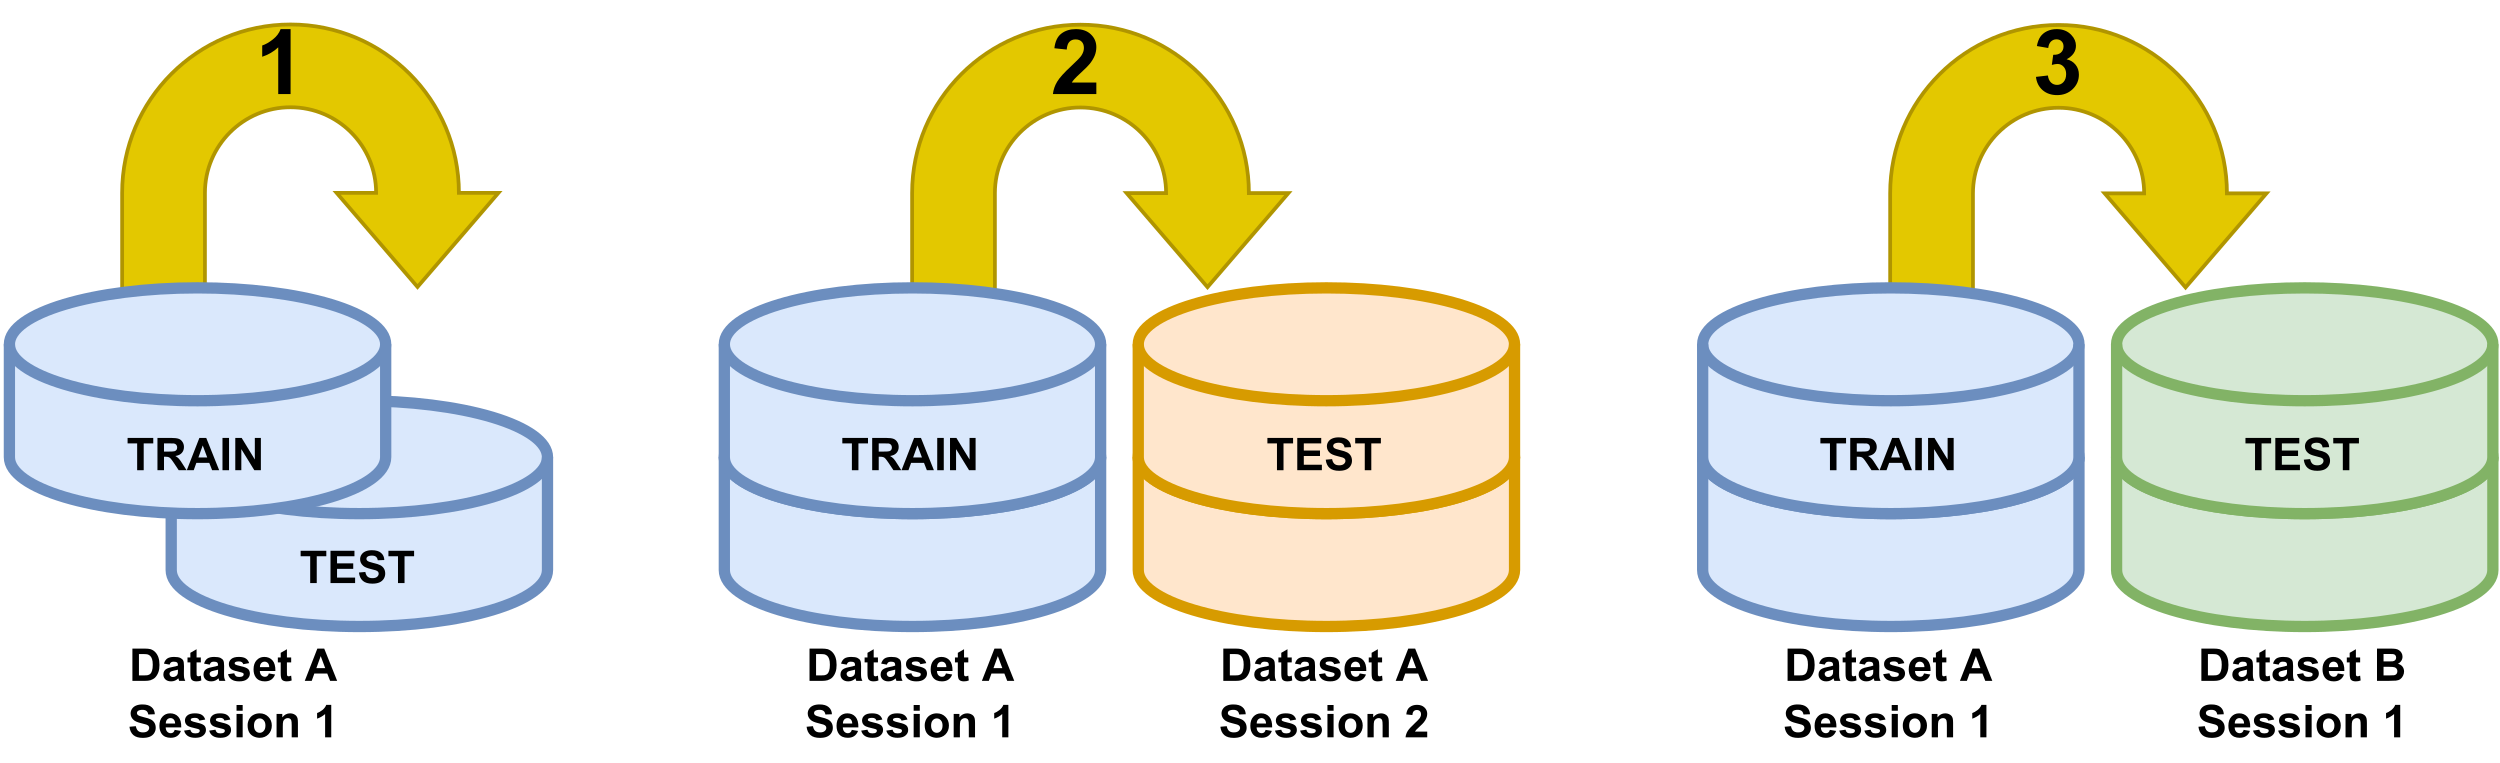 <?xml version="1.0" encoding="UTF-8" standalone="no"?>
<!-- Created with Inkscape (http://www.inkscape.org/) -->

<svg
   width="168.628mm"
   height="51.475mm"
   viewBox="0 0 168.628 51.475"
   version="1.1"
   id="svg2535"
   xml:space="preserve"
   inkscape:version="1.2.1 (9c6d41e410, 2022-07-14)"
   sodipodi:docname="3step.svg"
   xmlns:inkscape="http://www.inkscape.org/namespaces/inkscape"
   xmlns:sodipodi="http://sodipodi.sourceforge.net/DTD/sodipodi-0.dtd"
   xmlns:xlink="http://www.w3.org/1999/xlink"
   xmlns="http://www.w3.org/2000/svg"
   xmlns:svg="http://www.w3.org/2000/svg"><rect x="0" y="0" width="168.628" height="51.475" fill="#333333" stroke="none"/><sodipodi:namedview
     id="namedview2537"
     pagecolor="#ffffff"
     bordercolor="#000000"
     borderopacity="0.25"
     inkscape:showpageshadow="2"
     inkscape:pageopacity="0.0"
     inkscape:pagecheckerboard="0"
     inkscape:deskcolor="#d1d1d1"
     inkscape:document-units="mm"
     showgrid="false"
     inkscape:zoom="1.0456808"
     inkscape:cx="518.80078"
     inkscape:cy="99.934896"
     inkscape:window-width="1920"
     inkscape:window-height="991"
     inkscape:window-x="-9"
     inkscape:window-y="-9"
     inkscape:window-maximized="1"
     inkscape:current-layer="layer1" /><defs
     id="defs2532"><g
       id="g2722"><g
         id="glyph-0-0" /><g
         id="glyph-0-1"><path
           d="m 0.625,-6.172 h 2.281 c 0.508,0 0.898,0.039 1.172,0.109 C 4.441,-5.945 4.75,-5.754 5,-5.484 c 0.258,0.273 0.457,0.605 0.594,1 0.133,0.398 0.203,0.883 0.203,1.453 0,0.512 -0.062,0.949 -0.188,1.312 -0.156,0.449 -0.375,0.812 -0.656,1.094 -0.219,0.211 -0.512,0.375 -0.875,0.5 C 3.797,-0.039 3.426,0 2.969,0 H 0.625 Z M 1.875,-5.125 v 4.078 h 0.922 c 0.352,0 0.602,-0.016 0.75,-0.047 0.207,-0.051 0.375,-0.133 0.5,-0.25 0.133,-0.125 0.242,-0.32 0.328,-0.594 0.094,-0.281 0.141,-0.66 0.141,-1.141 0,-0.477 -0.047,-0.844 -0.141,-1.094 C 4.289,-4.43 4.172,-4.633 4.016,-4.781 3.867,-4.926 3.68,-5.023 3.453,-5.078 3.273,-5.109 2.938,-5.125 2.438,-5.125 Z m 0,0"
           id="path2657" /></g><g
         id="glyph-0-2"><path
           d="m 1.5,-3.109 -1.078,-0.188 c 0.125,-0.438 0.332,-0.758 0.625,-0.969 0.301,-0.207 0.738,-0.312 1.312,-0.312 0.531,0 0.926,0.062 1.188,0.188 0.258,0.125 0.441,0.289 0.547,0.484 0.102,0.188 0.156,0.543 0.156,1.062 l -0.016,1.375 c 0,0.398 0.016,0.688 0.047,0.875 C 4.32,-0.406 4.395,-0.207 4.5,0 H 3.328 C 3.305,-0.082 3.27,-0.195 3.219,-0.344 3.195,-0.414 3.18,-0.461 3.172,-0.484 2.973,-0.285 2.758,-0.141 2.531,-0.047 2.301,0.047 2.055,0.094 1.797,0.094 c -0.461,0 -0.824,-0.125 -1.094,-0.375 -0.262,-0.25 -0.391,-0.562 -0.391,-0.938 0,-0.25 0.055,-0.473 0.172,-0.672 C 0.609,-2.086 0.781,-2.238 1,-2.344 1.219,-2.457 1.531,-2.551 1.938,-2.625 2.488,-2.727 2.875,-2.828 3.094,-2.922 V -3.031 c 0,-0.227 -0.059,-0.391 -0.172,-0.484 -0.117,-0.102 -0.328,-0.156 -0.641,-0.156 -0.211,0 -0.375,0.043 -0.5,0.125 -0.117,0.086 -0.211,0.23 -0.281,0.438 z m 1.594,0.969 C 2.938,-2.098 2.691,-2.039 2.359,-1.969 2.035,-1.895 1.82,-1.828 1.719,-1.766 1.562,-1.648 1.484,-1.508 1.484,-1.344 c 0,0.168 0.062,0.312 0.188,0.438 0.125,0.117 0.281,0.172 0.469,0.172 0.219,0 0.426,-0.066 0.625,-0.203 0.133,-0.113 0.227,-0.242 0.281,-0.391 C 3.078,-1.43 3.094,-1.625 3.094,-1.906 Z m 0,0"
           id="path2660" /></g><g
         id="glyph-0-3"><path
           d="m 2.672,-4.469 v 0.938 h -0.812 v 1.797 c 0,0.375 0.004,0.594 0.016,0.656 0.02,0.055 0.055,0.102 0.109,0.141 0.062,0.043 0.129,0.062 0.203,0.062 0.113,0 0.273,-0.039 0.484,-0.125 l 0.094,0.922 C 2.492,0.035 2.18,0.094 1.828,0.094 1.617,0.094 1.426,0.062 1.25,0 1.082,-0.07 0.957,-0.164 0.875,-0.281 0.801,-0.395 0.75,-0.551 0.719,-0.75 0.688,-0.883 0.672,-1.16 0.672,-1.578 V -3.531 H 0.125 v -0.938 h 0.547 v -0.891 l 1.188,-0.688 v 1.578 z m 0,0"
           id="path2663" /></g><g
         id="glyph-0-4"><path
           d="m 0.203,-1.281 1.188,-0.172 c 0.051,0.23 0.148,0.406 0.297,0.531 0.156,0.117 0.375,0.172 0.656,0.172 0.312,0 0.539,-0.055 0.688,-0.172 0.102,-0.082 0.156,-0.188 0.156,-0.312 0,-0.094 -0.027,-0.172 -0.078,-0.234 C 3.047,-1.52 2.914,-1.57 2.719,-1.625 1.758,-1.832 1.148,-2.02 0.891,-2.188 c -0.355,-0.25 -0.531,-0.586 -0.531,-1.016 0,-0.383 0.148,-0.707 0.453,-0.969 0.312,-0.27 0.789,-0.406 1.438,-0.406 0.613,0 1.066,0.105 1.359,0.312 0.301,0.199 0.508,0.492 0.625,0.875 l -1.125,0.203 C 3.066,-3.352 2.977,-3.484 2.844,-3.578 2.707,-3.672 2.516,-3.719 2.266,-3.719 c -0.312,0 -0.539,0.043 -0.672,0.125 -0.086,0.062 -0.125,0.141 -0.125,0.234 0,0.094 0.035,0.168 0.109,0.219 0.113,0.086 0.484,0.199 1.109,0.344 0.633,0.137 1.078,0.309 1.328,0.516 0.238,0.211 0.359,0.508 0.359,0.891 0,0.406 -0.172,0.758 -0.516,1.047 -0.336,0.293 -0.84,0.438 -1.516,0.438 -0.605,0 -1.09,-0.117 -1.453,-0.359 -0.355,-0.25 -0.586,-0.586 -0.688,-1.016 z m 0,0"
           id="path2666" /></g><g
         id="glyph-0-5"><path
           d="m 3.203,-1.422 1.188,0.203 C 4.234,-0.789 3.988,-0.461 3.656,-0.234 3.332,-0.016 2.926,0.094 2.438,0.094 c -0.773,0 -1.344,-0.25 -1.719,-0.75 -0.293,-0.406 -0.438,-0.922 -0.438,-1.547 0,-0.738 0.191,-1.316 0.578,-1.734 0.383,-0.426 0.875,-0.641 1.469,-0.641 0.664,0 1.191,0.227 1.578,0.672 0.383,0.438 0.566,1.109 0.547,2.016 h -2.969 c 0.008,0.344 0.102,0.617 0.281,0.812 0.188,0.199 0.414,0.297 0.688,0.297 0.188,0 0.344,-0.051 0.469,-0.156 0.125,-0.102 0.219,-0.266 0.281,-0.484 z M 3.281,-2.625 C 3.27,-2.969 3.18,-3.227 3.016,-3.406 c -0.168,-0.176 -0.375,-0.266 -0.625,-0.266 -0.25,0 -0.465,0.094 -0.641,0.281 C 1.582,-3.203 1.5,-2.945 1.5,-2.625 Z m 0,0"
           id="path2669" /></g><g
         id="glyph-0-6" /><g
         id="glyph-0-7"><path
           d="M 6.188,0 H 4.844 L 4.297,-1.406 H 1.828 L 1.328,0 H 0 l 2.406,-6.172 h 1.312 z M 3.906,-2.438 3.047,-4.734 2.219,-2.438 Z m 0,0"
           id="path2673" /></g><g
         id="glyph-0-8"><path
           d="M 0.312,-2.016 1.531,-2.125 c 0.07,0.406 0.219,0.711 0.438,0.906 0.219,0.188 0.52,0.281 0.906,0.281 0.395,0 0.691,-0.082 0.891,-0.25 0.207,-0.176 0.312,-0.379 0.312,-0.609 0,-0.145 -0.043,-0.27 -0.125,-0.375 -0.086,-0.102 -0.23,-0.191 -0.438,-0.266 -0.148,-0.051 -0.48,-0.141 -1,-0.266 C 1.836,-2.867 1.367,-3.07 1.109,-3.312 0.723,-3.656 0.531,-4.07 0.531,-4.562 c 0,-0.312 0.086,-0.602 0.266,-0.875 0.176,-0.27 0.43,-0.477 0.766,-0.625 0.344,-0.145 0.75,-0.219 1.219,-0.219 0.781,0 1.363,0.172 1.75,0.516 0.395,0.336 0.602,0.789 0.625,1.359 l -1.25,0.047 C 3.852,-4.672 3.738,-4.895 3.562,-5.031 3.383,-5.176 3.125,-5.25 2.781,-5.25 c -0.367,0 -0.652,0.074 -0.859,0.219 -0.125,0.105 -0.188,0.234 -0.188,0.391 0,0.148 0.055,0.273 0.172,0.375 0.156,0.137 0.535,0.277 1.141,0.422 0.613,0.137 1.066,0.281 1.359,0.438 0.289,0.156 0.516,0.367 0.672,0.625 0.164,0.262 0.25,0.59 0.25,0.984 0,0.355 -0.102,0.688 -0.297,1 -0.199,0.305 -0.48,0.531 -0.844,0.688 -0.355,0.145 -0.797,0.219 -1.328,0.219 -0.781,0 -1.383,-0.176 -1.797,-0.531 -0.418,-0.363 -0.668,-0.895 -0.75,-1.594 z m 0,0"
           id="path2676" /></g><g
         id="glyph-0-9"><path
           d="m 0.625,-5.078 v -1.094 h 1.172 v 1.094 z M 0.625,0 V -4.469 H 1.797 V 0 Z m 0,0"
           id="path2679" /></g><g
         id="glyph-0-10"><path
           d="m 0.344,-2.297 c 0,-0.395 0.094,-0.773 0.281,-1.141 0.195,-0.375 0.473,-0.656 0.828,-0.844 0.352,-0.195 0.754,-0.297 1.203,-0.297 0.664,0 1.219,0.227 1.656,0.672 0.438,0.438 0.656,0.992 0.656,1.656 0,0.68 -0.219,1.242 -0.656,1.688 C 3.875,-0.125 3.32,0.094 2.656,0.094 2.25,0.094 1.859,0.004 1.484,-0.172 1.109,-0.359 0.82,-0.629 0.625,-0.984 0.438,-1.348 0.344,-1.785 0.344,-2.297 Z m 1.219,0.062 c 0,0.438 0.102,0.777 0.312,1.016 0.207,0.242 0.469,0.359 0.781,0.359 0.301,0 0.555,-0.117 0.766,-0.359 C 3.641,-1.457 3.75,-1.801 3.75,-2.25 c 0,-0.438 -0.109,-0.77 -0.328,-1 -0.211,-0.238 -0.465,-0.359 -0.766,-0.359 -0.312,0 -0.574,0.121 -0.781,0.359 -0.211,0.23 -0.312,0.57 -0.312,1.016 z m 0,0"
           id="path2682" /></g><g
         id="glyph-0-11"><path
           d="M 4.688,0 H 3.5 V -2.281 C 3.5,-2.758 3.473,-3.07 3.422,-3.219 3.379,-3.363 3.301,-3.473 3.188,-3.547 3.07,-3.629 2.93,-3.672 2.766,-3.672 2.566,-3.672 2.383,-3.613 2.219,-3.5 2.051,-3.383 1.938,-3.234 1.875,-3.047 1.82,-2.867 1.797,-2.531 1.797,-2.031 V 0 h -1.188 v -4.469 h 1.094 V -3.812 C 2.098,-4.32 2.594,-4.578 3.188,-4.578 c 0.258,0 0.492,0.047 0.703,0.141 0.219,0.094 0.383,0.215 0.5,0.359 0.113,0.148 0.191,0.312 0.234,0.5 0.039,0.188 0.062,0.453 0.062,0.797 z m 0,0"
           id="path2685" /></g><g
         id="glyph-0-12"><path
           d="M 3.391,0 H 2.219 V -4.453 C 1.781,-4.055 1.27,-3.758 0.688,-3.562 v -1.078 c 0.301,-0.094 0.633,-0.281 1,-0.562 0.363,-0.289 0.613,-0.625 0.75,-1 h 0.953 z m 0,0"
           id="path2688" /></g><g
         id="glyph-0-13"><path
           d="M 2.016,0 V -5.125 H 0.188 V -6.172 H 5.094 V -5.125 H 3.266 V 0 Z m 0,0"
           id="path2691" /></g><g
         id="glyph-0-14"><path
           d="M 0.625,0 V -6.172 H 3.25 c 0.664,0 1.145,0.059 1.438,0.172 0.301,0.105 0.539,0.305 0.719,0.594 0.188,0.281 0.281,0.605 0.281,0.969 0,0.461 -0.141,0.84 -0.422,1.141 -0.273,0.305 -0.68,0.496 -1.219,0.578 0.27,0.156 0.492,0.328 0.672,0.516 0.176,0.188 0.41,0.523 0.703,1 L 6.188,0 h -1.5 L 3.797,-1.344 C 3.473,-1.82 3.25,-2.125 3.125,-2.25 3.008,-2.375 2.883,-2.457 2.75,-2.5 2.625,-2.551 2.414,-2.578 2.125,-2.578 H 1.875 V 0 Z m 1.25,-3.562 h 0.922 c 0.602,0 0.977,-0.023 1.125,-0.078 0.145,-0.051 0.258,-0.133 0.344,-0.25 0.082,-0.125 0.125,-0.281 0.125,-0.469 0,-0.207 -0.059,-0.375 -0.172,-0.5 -0.105,-0.133 -0.258,-0.219 -0.453,-0.25 C 3.66,-5.117 3.352,-5.125 2.844,-5.125 H 1.875 Z m 0,0"
           id="path2694" /></g><g
         id="glyph-0-15"><path
           d="m 0.594,0 v -6.172 h 1.25 V 0 Z m 0,0"
           id="path2697" /></g><g
         id="glyph-0-16"><path
           d="m 0.641,0 v -6.172 h 1.219 l 2.516,4.125 v -4.125 H 5.531 V 0 h -1.25 L 1.797,-4.031 V 0 Z m 0,0"
           id="path2700" /></g><g
         id="glyph-0-17"><path
           d="M 0.625,0 V -6.172 H 5.203 V -5.125 H 1.875 v 1.359 H 4.969 V -2.719 H 1.875 v 1.672 H 5.328 V 0 Z m 0,0"
           id="path2703" /></g><g
         id="glyph-0-18"><path
           d="M 4.359,-1.094 V 0 H 0.219 c 0.039,-0.414 0.172,-0.805 0.391,-1.172 0.227,-0.375 0.676,-0.867 1.344,-1.484 0.531,-0.5 0.859,-0.836 0.984,-1.016 0.156,-0.238 0.234,-0.477 0.234,-0.719 C 3.172,-4.66 3.098,-4.863 2.953,-5 2.816,-5.145 2.625,-5.219 2.375,-5.219 c -0.25,0 -0.449,0.078 -0.594,0.234 C 1.633,-4.836 1.551,-4.594 1.531,-4.25 L 0.359,-4.375 c 0.062,-0.645 0.281,-1.109 0.656,-1.391 0.375,-0.289 0.836,-0.438 1.391,-0.438 0.602,0 1.078,0.168 1.422,0.5 0.352,0.324 0.531,0.73 0.531,1.219 0,0.281 -0.055,0.547 -0.156,0.797 -0.094,0.25 -0.25,0.516 -0.469,0.797 -0.137,0.18 -0.391,0.438 -0.766,0.781 -0.375,0.344 -0.617,0.574 -0.719,0.688 -0.094,0.105 -0.172,0.215 -0.234,0.328 z m 0,0"
           id="path2706" /></g><g
         id="glyph-0-19"><path
           d="m 0.625,-6.172 h 2.469 c 0.488,0 0.852,0.023 1.094,0.062 0.238,0.043 0.453,0.125 0.641,0.25 C 5.023,-5.734 5.188,-5.562 5.312,-5.344 5.438,-5.125 5.5,-4.883 5.5,-4.625 5.5,-4.332 5.422,-4.066 5.266,-3.828 5.109,-3.586 4.895,-3.406 4.625,-3.281 c 0.383,0.117 0.676,0.305 0.875,0.562 0.195,0.262 0.297,0.57 0.297,0.922 0,0.281 -0.07,0.559 -0.203,0.828 -0.125,0.262 -0.305,0.477 -0.531,0.641 -0.219,0.156 -0.496,0.25 -0.828,0.281 C 4.023,-0.023 3.523,-0.008 2.734,0 H 0.625 Z m 1.25,1.031 v 1.422 h 0.828 c 0.477,0 0.773,-0.004 0.891,-0.016 0.219,-0.031 0.383,-0.102 0.5,-0.219 0.125,-0.125 0.188,-0.285 0.188,-0.484 0,-0.195 -0.055,-0.352 -0.156,-0.469 -0.105,-0.125 -0.262,-0.195 -0.469,-0.219 -0.125,-0.008 -0.48,-0.016 -1.062,-0.016 z m 0,2.453 v 1.641 h 1.156 c 0.445,0 0.734,-0.008 0.859,-0.031 C 4.078,-1.109 4.227,-1.188 4.344,-1.312 4.457,-1.445 4.516,-1.625 4.516,-1.844 4.516,-2.031 4.469,-2.188 4.375,-2.312 4.289,-2.445 4.16,-2.539 3.984,-2.594 3.816,-2.656 3.453,-2.688 2.891,-2.688 Z m 0,0"
           id="path2709" /></g><g
         id="glyph-1-0" /><g
         id="glyph-1-1"><path
           d="M 6.781,0 H 4.422 v -8.922 c -0.867,0.812 -1.887,1.414 -3.062,1.797 v -2.156 c 0.625,-0.195 1.297,-0.578 2.016,-1.141 0.727,-0.562 1.227,-1.223 1.5,-1.984 h 1.906 z m 0,0"
           id="path2713" /></g><g
         id="glyph-1-2"><path
           d="M 8.719,-2.203 V 0 H 0.422 c 0.094,-0.832 0.363,-1.617 0.812,-2.359 0.445,-0.75 1.336,-1.738 2.672,-2.969 C 4.969,-6.316 5.617,-6.988 5.859,-7.344 6.18,-7.832 6.344,-8.316 6.344,-8.797 6.344,-9.316 6.203,-9.719 5.922,-10 5.641,-10.289 5.25,-10.438 4.75,-10.438 c -0.492,0 -0.883,0.152 -1.172,0.453 C 3.285,-9.691 3.113,-9.195 3.062,-8.5 L 0.703,-8.75 c 0.145,-1.301 0.586,-2.234 1.328,-2.797 0.738,-0.57 1.664,-0.859 2.781,-0.859 1.219,0 2.172,0.336 2.859,1 0.695,0.656 1.047,1.469 1.047,2.438 0,0.562 -0.102,1.094 -0.297,1.594 -0.199,0.5 -0.512,1.027 -0.938,1.578 -0.293,0.367 -0.812,0.891 -1.562,1.578 -0.742,0.688 -1.211,1.148 -1.406,1.375 C 4.316,-2.625 4.156,-2.41 4.031,-2.203 Z m 0,0"
           id="path2716" /></g><g
         id="glyph-1-3"><path
           d="M 0.656,-3.281 2.938,-3.547 c 0.07,0.586 0.27,1.031 0.594,1.344 C 3.852,-1.898 4.238,-1.75 4.688,-1.75 c 0.488,0 0.898,-0.18 1.234,-0.547 0.332,-0.375 0.5,-0.879 0.5,-1.516 0,-0.594 -0.164,-1.062 -0.484,-1.406 C 5.625,-5.57 5.238,-5.75 4.781,-5.75 4.477,-5.75 4.113,-5.688 3.688,-5.562 L 3.953,-7.5 c 0.633,0.023 1.117,-0.113 1.453,-0.406 0.344,-0.301 0.516,-0.695 0.516,-1.188 0,-0.414 -0.125,-0.742 -0.375,-0.984 -0.242,-0.25 -0.57,-0.375 -0.984,-0.375 -0.406,0 -0.758,0.141 -1.047,0.422 C 3.234,-9.75 3.062,-9.336 3,-8.797 l -2.172,-0.375 c 0.145,-0.75 0.367,-1.344 0.672,-1.781 0.312,-0.445 0.738,-0.801 1.281,-1.062 0.551,-0.258 1.164,-0.391 1.844,-0.391 1.164,0 2.098,0.375 2.797,1.125 0.582,0.605 0.875,1.289 0.875,2.047 0,1.086 -0.594,1.949 -1.781,2.594 0.707,0.156 1.273,0.5 1.703,1.031 0.426,0.523 0.641,1.156 0.641,1.906 0,1.086 -0.398,2.008 -1.188,2.766 -0.793,0.762 -1.781,1.141 -2.969,1.141 -1.117,0 -2.043,-0.316 -2.781,-0.953 C 1.191,-1.395 0.77,-2.238 0.656,-3.281 Z m 0,0"
           id="path2719" /></g></g><clipPath
       id="clip-0"><path
         clip-rule="nonzero"
         d="M 0,0 H 478 V 145.914 H 0 Z m 0,0"
         id="path2724" /></clipPath><clipPath
       id="clip-1"><path
         clip-rule="nonzero"
         d="m 2,46 h 134 v 99.195 H 2 Z m 0,0"
         id="path2727" /></clipPath><clipPath
       id="clip-2"><path
         clip-rule="nonzero"
         d="m 107,46 h 134 v 99.195 H 107 Z m 0,0"
         id="path2730" /></clipPath><clipPath
       id="clip-3"><path
         clip-rule="nonzero"
         d="m 186,46 h 134 v 99.195 H 186 Z m 0,0"
         id="path2733" /></clipPath><clipPath
       id="clip-4"><path
         clip-rule="nonzero"
         d="m 294,46 h 134 v 99.195 H 294 Z m 0,0"
         id="path2736" /></clipPath><clipPath
       id="clip-5"><path
         clip-rule="nonzero"
         d="m 373,46 h 105 v 99.195 H 373 Z m 0,0"
         id="path2739" /></clipPath><clipPath
       id="clip-6"><path
         clip-rule="nonzero"
         d="m 373,56 h 105 v 73 H 373 Z m 0,0"
         id="path2742" /></clipPath><clipPath
       id="clip-7"><path
         clip-rule="nonzero"
         d="M 373,24 H 478 V 129 H 373 Z m 0,0"
         id="path2745" /></clipPath><clipPath
       id="clip-8"><path
         clip-rule="nonzero"
         d="m 373,35 h 105 v 73 H 373 Z m 0,0"
         id="path2748" /></clipPath></defs><g
     inkscape:label="Layer 1"
     inkscape:groupmode="layer"
     id="layer1"
     transform="translate(-74.586,217.024)"><g
       id="g3385"
       transform="matrix(0.353,0,0,0.353,74.586,-217.024)"><g
         clip-path="url(#clip-0)"
         id="g2755"><path
           fill-rule="nonzero"
           fill="#ffffff"
           fill-opacity="1"
           d="M 0,0 H 478 V 145.914 H 0 Z m 0,0"
           id="path2753" /></g><path
         fill-rule="nonzero"
         fill="#e3c800"
         fill-opacity="1"
         stroke-width="1"
         stroke-linecap="butt"
         stroke-linejoin="miter"
         stroke="#b09500"
         stroke-opacity="1"
         stroke-miterlimit="10"
         d="M 76.752,5.998 101.75,27.502 76.752,49 V 38.501 c -12.564,0 -22.754,10.19 -22.754,22.749 0,12.559 10.19,22.749 22.754,22.749 H 131.998 V 106.002 H 76.752 c -24.71,0 -44.753,-20.042 -44.753,-44.753 0,-24.71 20.042,-44.747 44.753,-44.747 z m 0,0"
         transform="matrix(0,0.719,-0.719,0,99.553,-18.329)"
         id="path2757" /><g
         fill="#000000"
         fill-opacity="1"
         id="g2777"><use
           xlink:href="#glyph-0-1"
           x="24.675"
           y="130.102"
           id="use2759" /><use
           xlink:href="#glyph-0-2"
           x="30.904"
           y="130.102"
           id="use2761" /><use
           xlink:href="#glyph-0-3"
           x="35.701"
           y="130.102"
           id="use2763" /><use
           xlink:href="#glyph-0-2"
           x="38.574"
           y="130.102"
           id="use2765" /><use
           xlink:href="#glyph-0-4"
           x="43.371"
           y="130.102"
           id="use2767" /><use
           xlink:href="#glyph-0-5"
           x="48.168"
           y="130.102"
           id="use2769" /><use
           xlink:href="#glyph-0-3"
           x="52.965"
           y="130.102"
           id="use2771" /><use
           xlink:href="#glyph-0-6"
           x="55.837"
           y="130.102"
           id="use2773" /><use
           xlink:href="#glyph-0-7"
           x="58.234"
           y="130.102"
           id="use2775" /></g><g
         fill="#000000"
         fill-opacity="1"
         id="g2781"><use
           xlink:href="#glyph-0-6"
           x="64.456"
           y="130.102"
           id="use2779" /></g><g
         fill="#000000"
         fill-opacity="1"
         id="g2801"><use
           xlink:href="#glyph-0-8"
           x="24.428"
           y="140.884"
           id="use2783" /><use
           xlink:href="#glyph-0-5"
           x="30.181"
           y="140.884"
           id="use2785" /><use
           xlink:href="#glyph-0-4"
           x="34.978"
           y="140.884"
           id="use2787" /><use
           xlink:href="#glyph-0-4"
           x="39.775"
           y="140.884"
           id="use2789" /><use
           xlink:href="#glyph-0-9"
           x="44.572"
           y="140.884"
           id="use2791" /><use
           xlink:href="#glyph-0-10"
           x="46.969"
           y="140.884"
           id="use2793" /><use
           xlink:href="#glyph-0-11"
           x="52.238"
           y="140.884"
           id="use2795" /><use
           xlink:href="#glyph-0-6"
           x="57.507"
           y="140.884"
           id="use2797" /><use
           xlink:href="#glyph-0-12"
           x="59.903"
           y="140.884"
           id="use2799" /></g><path
         fill-rule="nonzero"
         fill="#dae8fc"
         fill-opacity="1"
         d="m 32.707,87.332 c 0,-5.949 16.094,-10.781 35.938,-10.781 9.531,0 18.676,1.137 25.418,3.156 6.734,2.027 10.523,4.766 10.523,7.625 v 21.566 c 0,5.949 -16.094,10.781 -35.941,10.781 -19.844,0 -35.938,-4.832 -35.938,-10.781 z m 0,0"
         id="path2803" /><g
         clip-path="url(#clip-1)"
         id="g2807"><path
           fill="none"
           stroke-width="3"
           stroke-linecap="butt"
           stroke-linejoin="miter"
           stroke="#6c8ebf"
           stroke-opacity="1"
           stroke-miterlimit="10"
           d="m 45.002,120.998 c 0,-8.277 22.39,-14.999 49.997,-14.999 13.26,0 25.982,1.581 35.362,4.391 9.369,2.82 14.64,6.63 14.64,10.608 v 30.003 c 0,8.277 -22.39,14.999 -50.002,14.999 -27.607,0 -49.997,-6.722 -49.997,-14.999 z m 0,0"
           transform="matrix(0.719,0,0,0.719,0.359,0.359)"
           id="path2805" /></g><path
         fill="none"
         stroke-width="3"
         stroke-linecap="butt"
         stroke-linejoin="miter"
         stroke="#6c8ebf"
         stroke-opacity="1"
         stroke-miterlimit="10"
         d="m 145.001,120.998 c 0,8.282 -22.39,15.004 -50.002,15.004 -27.607,0 -49.997,-6.722 -49.997,-15.004"
         transform="matrix(0.719,0,0,0.719,0.359,0.359)"
         id="path2809" /><path
         fill-rule="nonzero"
         fill="#dae8fc"
         fill-opacity="1"
         stroke-width="3"
         stroke-linecap="butt"
         stroke-linejoin="miter"
         stroke="#6c8ebf"
         stroke-opacity="1"
         stroke-miterlimit="10"
         d="m 2,90.999 c 0,-8.282 22.39,-14.999 50.002,-14.999 13.26,0 25.977,1.581 35.356,4.391 9.369,2.82 14.64,6.63 14.64,10.608 v 29.998 c 0,8.282 -22.39,15.004 -49.997,15.004 -27.612,0 -50.002,-6.722 -50.002,-15.004 z m 0,0"
         transform="matrix(0.719,0,0,0.719,0.359,0.359)"
         id="path2811" /><path
         fill="none"
         stroke-width="3"
         stroke-linecap="butt"
         stroke-linejoin="miter"
         stroke="#6c8ebf"
         stroke-opacity="1"
         stroke-miterlimit="10"
         d="m 101.999,90.999 c 0,8.282 -22.39,14.999 -49.997,14.999 -27.612,0 -50.002,-6.717 -50.002,-14.999"
         transform="matrix(0.719,0,0,0.719,0.359,0.359)"
         id="path2813" /><g
         fill="#000000"
         fill-opacity="1"
         id="g2825"><use
           xlink:href="#glyph-0-13"
           x="24.192"
           y="89.85"
           id="use2815" /><use
           xlink:href="#glyph-0-14"
           x="29.461"
           y="89.85"
           id="use2817" /><use
           xlink:href="#glyph-0-7"
           x="35.69"
           y="89.85"
           id="use2819" /><use
           xlink:href="#glyph-0-15"
           x="41.919"
           y="89.85"
           id="use2821" /><use
           xlink:href="#glyph-0-16"
           x="44.316"
           y="89.85"
           id="use2823" /></g><g
         fill="#000000"
         fill-opacity="1"
         id="g2835"><use
           xlink:href="#glyph-0-13"
           x="57.257"
           y="111.414"
           id="use2827" /><use
           xlink:href="#glyph-0-17"
           x="62.526"
           y="111.414"
           id="use2829" /><use
           xlink:href="#glyph-0-8"
           x="68.279"
           y="111.414"
           id="use2831" /><use
           xlink:href="#glyph-0-13"
           x="74.032"
           y="111.414"
           id="use2833" /></g><g
         fill="#000000"
         fill-opacity="1"
         id="g2839"><use
           xlink:href="#glyph-1-1"
           x="48.743"
           y="17.97"
           id="use2837" /></g><path
         fill-rule="nonzero"
         fill="#e3c800"
         fill-opacity="1"
         stroke-width="1"
         stroke-linecap="butt"
         stroke-linejoin="miter"
         stroke="#b09500"
         stroke-opacity="1"
         stroke-miterlimit="10"
         d="M 286.752,6.001 311.75,27.499 286.752,48.998 V 38.498 c -12.564,0 -22.754,10.19 -22.754,22.754 0,12.559 10.19,22.749 22.754,22.749 h 55.246 v 21.999 h -55.246 c -24.71,0 -44.753,-20.042 -44.753,-44.747 0,-24.71 20.042,-44.753 44.753,-44.753 z m 0,0"
         transform="matrix(0,0.719,-0.719,0,250.501,-169.277)"
         id="path2841" /><g
         fill="#000000"
         fill-opacity="1"
         id="g2861"><use
           xlink:href="#glyph-0-1"
           x="154.058"
           y="130.102"
           id="use2843" /><use
           xlink:href="#glyph-0-2"
           x="160.288"
           y="130.102"
           id="use2845" /><use
           xlink:href="#glyph-0-3"
           x="165.085"
           y="130.102"
           id="use2847" /><use
           xlink:href="#glyph-0-2"
           x="167.957"
           y="130.102"
           id="use2849" /><use
           xlink:href="#glyph-0-4"
           x="172.754"
           y="130.102"
           id="use2851" /><use
           xlink:href="#glyph-0-5"
           x="177.551"
           y="130.102"
           id="use2853" /><use
           xlink:href="#glyph-0-3"
           x="182.348"
           y="130.102"
           id="use2855" /><use
           xlink:href="#glyph-0-6"
           x="185.221"
           y="130.102"
           id="use2857" /><use
           xlink:href="#glyph-0-7"
           x="187.617"
           y="130.102"
           id="use2859" /></g><g
         fill="#000000"
         fill-opacity="1"
         id="g2865"><use
           xlink:href="#glyph-0-6"
           x="193.839"
           y="130.102"
           id="use2863" /></g><g
         fill="#000000"
         fill-opacity="1"
         id="g2885"><use
           xlink:href="#glyph-0-8"
           x="153.811"
           y="140.884"
           id="use2867" /><use
           xlink:href="#glyph-0-5"
           x="159.565"
           y="140.884"
           id="use2869" /><use
           xlink:href="#glyph-0-4"
           x="164.362"
           y="140.884"
           id="use2871" /><use
           xlink:href="#glyph-0-4"
           x="169.159"
           y="140.884"
           id="use2873" /><use
           xlink:href="#glyph-0-9"
           x="173.956"
           y="140.884"
           id="use2875" /><use
           xlink:href="#glyph-0-10"
           x="176.352"
           y="140.884"
           id="use2877" /><use
           xlink:href="#glyph-0-11"
           x="181.621"
           y="140.884"
           id="use2879" /><use
           xlink:href="#glyph-0-6"
           x="186.89"
           y="140.884"
           id="use2881" /><use
           xlink:href="#glyph-0-12"
           x="189.286"
           y="140.884"
           id="use2883" /></g><g
         fill="#000000"
         fill-opacity="1"
         id="g2905"><use
           xlink:href="#glyph-0-1"
           x="233.126"
           y="130.102"
           id="use2887" /><use
           xlink:href="#glyph-0-2"
           x="239.355"
           y="130.102"
           id="use2889" /><use
           xlink:href="#glyph-0-3"
           x="244.152"
           y="130.102"
           id="use2891" /><use
           xlink:href="#glyph-0-2"
           x="247.025"
           y="130.102"
           id="use2893" /><use
           xlink:href="#glyph-0-4"
           x="251.822"
           y="130.102"
           id="use2895" /><use
           xlink:href="#glyph-0-5"
           x="256.619"
           y="130.102"
           id="use2897" /><use
           xlink:href="#glyph-0-3"
           x="261.416"
           y="130.102"
           id="use2899" /><use
           xlink:href="#glyph-0-6"
           x="264.288"
           y="130.102"
           id="use2901" /><use
           xlink:href="#glyph-0-7"
           x="266.685"
           y="130.102"
           id="use2903" /></g><g
         fill="#000000"
         fill-opacity="1"
         id="g2909"><use
           xlink:href="#glyph-0-6"
           x="272.907"
           y="130.102"
           id="use2907" /></g><g
         fill="#000000"
         fill-opacity="1"
         id="g2929"><use
           xlink:href="#glyph-0-8"
           x="232.879"
           y="140.884"
           id="use2911" /><use
           xlink:href="#glyph-0-5"
           x="238.632"
           y="140.884"
           id="use2913" /><use
           xlink:href="#glyph-0-4"
           x="243.429"
           y="140.884"
           id="use2915" /><use
           xlink:href="#glyph-0-4"
           x="248.226"
           y="140.884"
           id="use2917" /><use
           xlink:href="#glyph-0-9"
           x="253.024"
           y="140.884"
           id="use2919" /><use
           xlink:href="#glyph-0-10"
           x="255.42"
           y="140.884"
           id="use2921" /><use
           xlink:href="#glyph-0-11"
           x="260.689"
           y="140.884"
           id="use2923" /><use
           xlink:href="#glyph-0-6"
           x="265.958"
           y="140.884"
           id="use2925" /><use
           xlink:href="#glyph-0-18"
           x="268.354"
           y="140.884"
           id="use2927" /></g><path
         fill-rule="nonzero"
         fill="#dae8fc"
         fill-opacity="1"
         d="m 138.367,87.332 c 0,-5.949 16.094,-10.781 35.941,-10.781 9.531,0 18.676,1.137 25.418,3.156 6.734,2.027 10.523,4.766 10.523,7.625 v 21.566 c 0,5.949 -16.098,10.781 -35.941,10.781 -19.848,0 -35.941,-4.832 -35.941,-10.781 z m 0,0"
         id="path2931" /><g
         clip-path="url(#clip-2)"
         id="g2935"><path
           fill="none"
           stroke-width="3"
           stroke-linecap="butt"
           stroke-linejoin="miter"
           stroke="#6c8ebf"
           stroke-opacity="1"
           stroke-miterlimit="10"
           d="m 191.998,120.998 c 0,-8.277 22.39,-14.999 50.002,-14.999 13.26,0 25.982,1.581 35.362,4.391 9.369,2.82 14.64,6.63 14.64,10.608 v 30.003 c 0,8.277 -22.395,14.999 -50.002,14.999 -27.612,0 -50.002,-6.722 -50.002,-14.999 z m 0,0"
           transform="matrix(0.719,0,0,0.719,0.359,0.359)"
           id="path2933" /></g><path
         fill="none"
         stroke-width="3"
         stroke-linecap="butt"
         stroke-linejoin="miter"
         stroke="#6c8ebf"
         stroke-opacity="1"
         stroke-miterlimit="10"
         d="m 292.003,120.998 c 0,8.282 -22.395,15.004 -50.002,15.004 -27.612,0 -50.002,-6.722 -50.002,-15.004"
         transform="matrix(0.719,0,0,0.719,0.359,0.359)"
         id="path2937" /><path
         fill-rule="nonzero"
         fill="#dae8fc"
         fill-opacity="1"
         stroke-width="3"
         stroke-linecap="butt"
         stroke-linejoin="miter"
         stroke="#6c8ebf"
         stroke-opacity="1"
         stroke-miterlimit="10"
         d="m 191.998,90.999 c 0,-8.282 22.39,-14.999 50.002,-14.999 13.26,0 25.982,1.581 35.362,4.391 9.369,2.82 14.64,6.63 14.64,10.608 v 29.998 c 0,8.282 -22.395,15.004 -50.002,15.004 -27.612,0 -50.002,-6.722 -50.002,-15.004 z m 0,0"
         transform="matrix(0.719,0,0,0.719,0.359,0.359)"
         id="path2939" /><path
         fill="none"
         stroke-width="3"
         stroke-linecap="butt"
         stroke-linejoin="miter"
         stroke="#6c8ebf"
         stroke-opacity="1"
         stroke-miterlimit="10"
         d="m 292.003,90.999 c 0,8.282 -22.395,14.999 -50.002,14.999 -27.612,0 -50.002,-6.717 -50.002,-14.999"
         transform="matrix(0.719,0,0,0.719,0.359,0.359)"
         id="path2941" /><g
         fill="#000000"
         fill-opacity="1"
         id="g2953"><use
           xlink:href="#glyph-0-13"
           x="160.763"
           y="89.85"
           id="use2943" /><use
           xlink:href="#glyph-0-14"
           x="166.032"
           y="89.85"
           id="use2945" /><use
           xlink:href="#glyph-0-7"
           x="172.261"
           y="89.85"
           id="use2947" /><use
           xlink:href="#glyph-0-15"
           x="178.49"
           y="89.85"
           id="use2949" /><use
           xlink:href="#glyph-0-16"
           x="180.887"
           y="89.85"
           id="use2951" /></g><path
         fill-rule="nonzero"
         fill="#ffe6cc"
         fill-opacity="1"
         d="m 217.438,87.332 c 0,-5.949 16.094,-10.781 35.938,-10.781 9.531,0 18.676,1.137 25.418,3.156 6.734,2.027 10.523,4.766 10.523,7.625 v 21.566 c 0,5.949 -16.094,10.781 -35.941,10.781 -19.844,0 -35.938,-4.832 -35.938,-10.781 z m 0,0"
         id="path2955" /><g
         clip-path="url(#clip-3)"
         id="g2959"><path
           fill="none"
           stroke-width="3"
           stroke-linecap="butt"
           stroke-linejoin="miter"
           stroke="#d79b00"
           stroke-opacity="1"
           stroke-miterlimit="10"
           d="m 302.002,120.998 c 0,-8.277 22.39,-14.999 49.997,-14.999 13.26,0 25.982,1.581 35.362,4.391 9.369,2.82 14.64,6.63 14.64,10.608 v 30.003 c 0,8.277 -22.39,14.999 -50.002,14.999 -27.607,0 -49.997,-6.722 -49.997,-14.999 z m 0,0"
           transform="matrix(0.719,0,0,0.719,0.359,0.359)"
           id="path2957" /></g><path
         fill="none"
         stroke-width="3"
         stroke-linecap="butt"
         stroke-linejoin="miter"
         stroke="#d79b00"
         stroke-opacity="1"
         stroke-miterlimit="10"
         d="m 402.001,120.998 c 0,8.282 -22.39,15.004 -50.002,15.004 -27.607,0 -49.997,-6.722 -49.997,-15.004"
         transform="matrix(0.719,0,0,0.719,0.359,0.359)"
         id="path2961" /><path
         fill-rule="nonzero"
         fill="#ffe6cc"
         fill-opacity="1"
         stroke-width="3"
         stroke-linecap="butt"
         stroke-linejoin="miter"
         stroke="#d79b00"
         stroke-opacity="1"
         stroke-miterlimit="10"
         d="m 302.002,90.999 c 0,-8.282 22.39,-14.999 49.997,-14.999 13.26,0 25.982,1.581 35.362,4.391 9.369,2.82 14.64,6.63 14.64,10.608 v 29.998 c 0,8.282 -22.39,15.004 -50.002,15.004 -27.607,0 -49.997,-6.722 -49.997,-15.004 z m 0,0"
         transform="matrix(0.719,0,0,0.719,0.359,0.359)"
         id="path2963" /><path
         fill="none"
         stroke-width="3"
         stroke-linecap="butt"
         stroke-linejoin="miter"
         stroke="#d79b00"
         stroke-opacity="1"
         stroke-miterlimit="10"
         d="m 402.001,90.999 c 0,8.282 -22.39,14.999 -50.002,14.999 -27.607,0 -49.997,-6.717 -49.997,-14.999"
         transform="matrix(0.719,0,0,0.719,0.359,0.359)"
         id="path2965" /><g
         fill="#000000"
         fill-opacity="1"
         id="g2975"><use
           xlink:href="#glyph-0-13"
           x="241.987"
           y="89.85"
           id="use2967" /><use
           xlink:href="#glyph-0-17"
           x="247.256"
           y="89.85"
           id="use2969" /><use
           xlink:href="#glyph-0-8"
           x="253.009"
           y="89.85"
           id="use2971" /><use
           xlink:href="#glyph-0-13"
           x="258.763"
           y="89.85"
           id="use2973" /></g><g
         fill="#000000"
         fill-opacity="1"
         id="g2979"><use
           xlink:href="#glyph-1-2"
           x="200.769"
           y="17.97"
           id="use2977" /></g><path
         fill-rule="nonzero"
         fill="#e3c800"
         fill-opacity="1"
         stroke-width="1"
         stroke-linecap="butt"
         stroke-linejoin="miter"
         stroke="#b09500"
         stroke-opacity="1"
         stroke-miterlimit="10"
         d="M 546.752,6.001 571.75,27.5 546.752,48.998 V 38.499 c -12.564,0 -22.754,10.19 -22.754,22.749 0,12.564 10.19,22.754 22.754,22.754 h 55.246 v 21.999 h -55.246 c -24.71,0 -44.753,-20.042 -44.753,-44.753 0,-24.71 20.042,-44.747 44.753,-44.747 z m 0,0"
         transform="matrix(0,0.719,-0.719,0,437.388,-356.164)"
         id="path2981" /><g
         fill="#000000"
         fill-opacity="1"
         id="g3001"><use
           xlink:href="#glyph-0-1"
           x="340.946"
           y="130.102"
           id="use2983" /><use
           xlink:href="#glyph-0-2"
           x="347.175"
           y="130.102"
           id="use2985" /><use
           xlink:href="#glyph-0-3"
           x="351.972"
           y="130.102"
           id="use2987" /><use
           xlink:href="#glyph-0-2"
           x="354.844"
           y="130.102"
           id="use2989" /><use
           xlink:href="#glyph-0-4"
           x="359.641"
           y="130.102"
           id="use2991" /><use
           xlink:href="#glyph-0-5"
           x="364.438"
           y="130.102"
           id="use2993" /><use
           xlink:href="#glyph-0-3"
           x="369.236"
           y="130.102"
           id="use2995" /><use
           xlink:href="#glyph-0-6"
           x="372.108"
           y="130.102"
           id="use2997" /><use
           xlink:href="#glyph-0-7"
           x="374.504"
           y="130.102"
           id="use2999" /></g><g
         fill="#000000"
         fill-opacity="1"
         id="g3005"><use
           xlink:href="#glyph-0-6"
           x="380.726"
           y="130.102"
           id="use3003" /></g><g
         fill="#000000"
         fill-opacity="1"
         id="g3025"><use
           xlink:href="#glyph-0-8"
           x="340.699"
           y="140.884"
           id="use3007" /><use
           xlink:href="#glyph-0-5"
           x="346.452"
           y="140.884"
           id="use3009" /><use
           xlink:href="#glyph-0-4"
           x="351.249"
           y="140.884"
           id="use3011" /><use
           xlink:href="#glyph-0-4"
           x="356.046"
           y="140.884"
           id="use3013" /><use
           xlink:href="#glyph-0-9"
           x="360.843"
           y="140.884"
           id="use3015" /><use
           xlink:href="#glyph-0-10"
           x="363.24"
           y="140.884"
           id="use3017" /><use
           xlink:href="#glyph-0-11"
           x="368.508"
           y="140.884"
           id="use3019" /><use
           xlink:href="#glyph-0-6"
           x="373.777"
           y="140.884"
           id="use3021" /><use
           xlink:href="#glyph-0-12"
           x="376.174"
           y="140.884"
           id="use3023" /></g><g
         fill="#000000"
         fill-opacity="1"
         id="g3045"><use
           xlink:href="#glyph-0-1"
           x="420.013"
           y="130.102"
           id="use3027" /><use
           xlink:href="#glyph-0-2"
           x="426.242"
           y="130.102"
           id="use3029" /><use
           xlink:href="#glyph-0-3"
           x="431.039"
           y="130.102"
           id="use3031" /><use
           xlink:href="#glyph-0-2"
           x="433.912"
           y="130.102"
           id="use3033" /><use
           xlink:href="#glyph-0-4"
           x="438.709"
           y="130.102"
           id="use3035" /><use
           xlink:href="#glyph-0-5"
           x="443.506"
           y="130.102"
           id="use3037" /><use
           xlink:href="#glyph-0-3"
           x="448.303"
           y="130.102"
           id="use3039" /><use
           xlink:href="#glyph-0-6"
           x="451.176"
           y="130.102"
           id="use3041" /><use
           xlink:href="#glyph-0-19"
           x="453.572"
           y="130.102"
           id="use3043" /></g><g
         fill="#000000"
         fill-opacity="1"
         id="g3049"><use
           xlink:href="#glyph-0-6"
           x="459.794"
           y="130.102"
           id="use3047" /></g><g
         fill="#000000"
         fill-opacity="1"
         id="g3069"><use
           xlink:href="#glyph-0-8"
           x="419.766"
           y="140.884"
           id="use3051" /><use
           xlink:href="#glyph-0-5"
           x="425.519"
           y="140.884"
           id="use3053" /><use
           xlink:href="#glyph-0-4"
           x="430.316"
           y="140.884"
           id="use3055" /><use
           xlink:href="#glyph-0-4"
           x="435.114"
           y="140.884"
           id="use3057" /><use
           xlink:href="#glyph-0-9"
           x="439.911"
           y="140.884"
           id="use3059" /><use
           xlink:href="#glyph-0-10"
           x="442.307"
           y="140.884"
           id="use3061" /><use
           xlink:href="#glyph-0-11"
           x="447.576"
           y="140.884"
           id="use3063" /><use
           xlink:href="#glyph-0-6"
           x="452.845"
           y="140.884"
           id="use3065" /><use
           xlink:href="#glyph-0-12"
           x="455.241"
           y="140.884"
           id="use3067" /></g><path
         fill-rule="nonzero"
         fill="#dae8fc"
         fill-opacity="1"
         d="m 325.254,87.332 c 0,-5.949 16.094,-10.781 35.941,-10.781 9.531,0 18.676,1.137 25.418,3.156 6.734,2.027 10.523,4.766 10.523,7.625 v 21.566 c 0,5.949 -16.094,10.781 -35.941,10.781 -19.848,0 -35.941,-4.832 -35.941,-10.781 z m 0,0"
         id="path3071" /><g
         clip-path="url(#clip-4)"
         id="g3075"><path
           fill="none"
           stroke-width="3"
           stroke-linecap="butt"
           stroke-linejoin="miter"
           stroke="#6c8ebf"
           stroke-opacity="1"
           stroke-miterlimit="10"
           d="m 451.998,120.998 c 0,-8.277 22.39,-14.999 50.002,-14.999 13.26,0 25.982,1.581 35.362,4.391 9.369,2.82 14.64,6.63 14.64,10.608 v 30.003 c 0,8.277 -22.39,14.999 -50.002,14.999 -27.612,0 -50.002,-6.722 -50.002,-14.999 z m 0,0"
           transform="matrix(0.719,0,0,0.719,0.359,0.359)"
           id="path3073" /></g><path
         fill="none"
         stroke-width="3"
         stroke-linecap="butt"
         stroke-linejoin="miter"
         stroke="#6c8ebf"
         stroke-opacity="1"
         stroke-miterlimit="10"
         d="m 552.002,120.998 c 0,8.282 -22.39,15.004 -50.002,15.004 -27.612,0 -50.002,-6.722 -50.002,-15.004"
         transform="matrix(0.719,0,0,0.719,0.359,0.359)"
         id="path3077" /><path
         fill-rule="nonzero"
         fill="#dae8fc"
         fill-opacity="1"
         stroke-width="3"
         stroke-linecap="butt"
         stroke-linejoin="miter"
         stroke="#6c8ebf"
         stroke-opacity="1"
         stroke-miterlimit="10"
         d="m 451.998,90.999 c 0,-8.282 22.39,-14.999 50.002,-14.999 13.26,0 25.982,1.581 35.362,4.391 9.369,2.82 14.64,6.63 14.64,10.608 v 29.998 c 0,8.282 -22.39,15.004 -50.002,15.004 -27.612,0 -50.002,-6.722 -50.002,-15.004 z m 0,0"
         transform="matrix(0.719,0,0,0.719,0.359,0.359)"
         id="path3079" /><path
         fill="none"
         stroke-width="3"
         stroke-linecap="butt"
         stroke-linejoin="miter"
         stroke="#6c8ebf"
         stroke-opacity="1"
         stroke-miterlimit="10"
         d="m 552.002,90.999 c 0,8.282 -22.39,14.999 -50.002,14.999 -27.612,0 -50.002,-6.717 -50.002,-14.999"
         transform="matrix(0.719,0,0,0.719,0.359,0.359)"
         id="path3081" /><g
         fill="#000000"
         fill-opacity="1"
         id="g3093"><use
           xlink:href="#glyph-0-13"
           x="347.651"
           y="89.85"
           id="use3083" /><use
           xlink:href="#glyph-0-14"
           x="352.919"
           y="89.85"
           id="use3085" /><use
           xlink:href="#glyph-0-7"
           x="359.149"
           y="89.85"
           id="use3087" /><use
           xlink:href="#glyph-0-15"
           x="365.378"
           y="89.85"
           id="use3089" /><use
           xlink:href="#glyph-0-16"
           x="367.774"
           y="89.85"
           id="use3091" /></g><path
         fill-rule="nonzero"
         fill="#d5e8d4"
         fill-opacity="1"
         d="m 404.324,87.332 c 0,-5.949 16.094,-10.781 35.938,-10.781 9.531,0 18.676,1.137 25.418,3.156 6.734,2.027 10.523,4.766 10.523,7.625 v 21.566 c 0,5.949 -16.094,10.781 -35.941,10.781 -19.844,0 -35.938,-4.832 -35.938,-10.781 z m 0,0"
         id="path3095" /><g
         clip-path="url(#clip-5)"
         id="g3099"><path
           fill="none"
           stroke-width="3"
           stroke-linecap="butt"
           stroke-linejoin="miter"
           stroke="#82b366"
           stroke-opacity="1"
           stroke-miterlimit="10"
           d="m 562.001,120.998 c 0,-8.277 22.39,-14.999 49.997,-14.999 13.26,0 25.982,1.581 35.362,4.391 9.369,2.82 14.64,6.63 14.64,10.608 v 30.003 c 0,8.277 -22.39,14.999 -50.002,14.999 -27.607,0 -49.997,-6.722 -49.997,-14.999 z m 0,0"
           transform="matrix(0.719,0,0,0.719,0.359,0.359)"
           id="path3097" /></g><g
         clip-path="url(#clip-6)"
         id="g3103"><path
           fill="none"
           stroke-width="3"
           stroke-linecap="butt"
           stroke-linejoin="miter"
           stroke="#82b366"
           stroke-opacity="1"
           stroke-miterlimit="10"
           d="m 662,120.998 c 0,8.282 -22.39,15.004 -50.002,15.004 -27.607,0 -49.997,-6.722 -49.997,-15.004"
           transform="matrix(0.719,0,0,0.719,0.359,0.359)"
           id="path3101" /></g><path
         fill-rule="nonzero"
         fill="#d5e8d4"
         fill-opacity="1"
         d="m 404.324,65.77 c 0,-5.953 16.094,-10.781 35.938,-10.781 9.531,0 18.676,1.137 25.418,3.156 6.734,2.027 10.523,4.766 10.523,7.625 v 21.562 c 0,5.953 -16.094,10.785 -35.941,10.785 -19.844,0 -35.938,-4.832 -35.938,-10.785 z m 0,0"
         id="path3105" /><g
         clip-path="url(#clip-7)"
         id="g3109"><path
           fill="none"
           stroke-width="3"
           stroke-linecap="butt"
           stroke-linejoin="miter"
           stroke="#82b366"
           stroke-opacity="1"
           stroke-miterlimit="10"
           d="m 562.001,90.999 c 0,-8.282 22.39,-14.999 49.997,-14.999 13.26,0 25.982,1.581 35.362,4.391 9.369,2.82 14.64,6.63 14.64,10.608 v 29.998 c 0,8.282 -22.39,15.004 -50.002,15.004 -27.607,0 -49.997,-6.722 -49.997,-15.004 z m 0,0"
           transform="matrix(0.719,0,0,0.719,0.359,0.359)"
           id="path3107" /></g><g
         clip-path="url(#clip-8)"
         id="g3113"><path
           fill="none"
           stroke-width="3"
           stroke-linecap="butt"
           stroke-linejoin="miter"
           stroke="#82b366"
           stroke-opacity="1"
           stroke-miterlimit="10"
           d="m 662,90.999 c 0,8.282 -22.39,14.999 -50.002,14.999 -27.607,0 -49.997,-6.717 -49.997,-14.999"
           transform="matrix(0.719,0,0,0.719,0.359,0.359)"
           id="path3111" /></g><g
         fill="#000000"
         fill-opacity="1"
         id="g3123"><use
           xlink:href="#glyph-0-13"
           x="428.875"
           y="89.85"
           id="use3115" /><use
           xlink:href="#glyph-0-17"
           x="434.143"
           y="89.85"
           id="use3117" /><use
           xlink:href="#glyph-0-8"
           x="439.897"
           y="89.85"
           id="use3119" /><use
           xlink:href="#glyph-0-13"
           x="445.65"
           y="89.85"
           id="use3121" /></g><g
         fill="#000000"
         fill-opacity="1"
         id="g3127"><use
           xlink:href="#glyph-1-3"
           x="388.375"
           y="17.97"
           id="use3125" /></g></g></g></svg>
